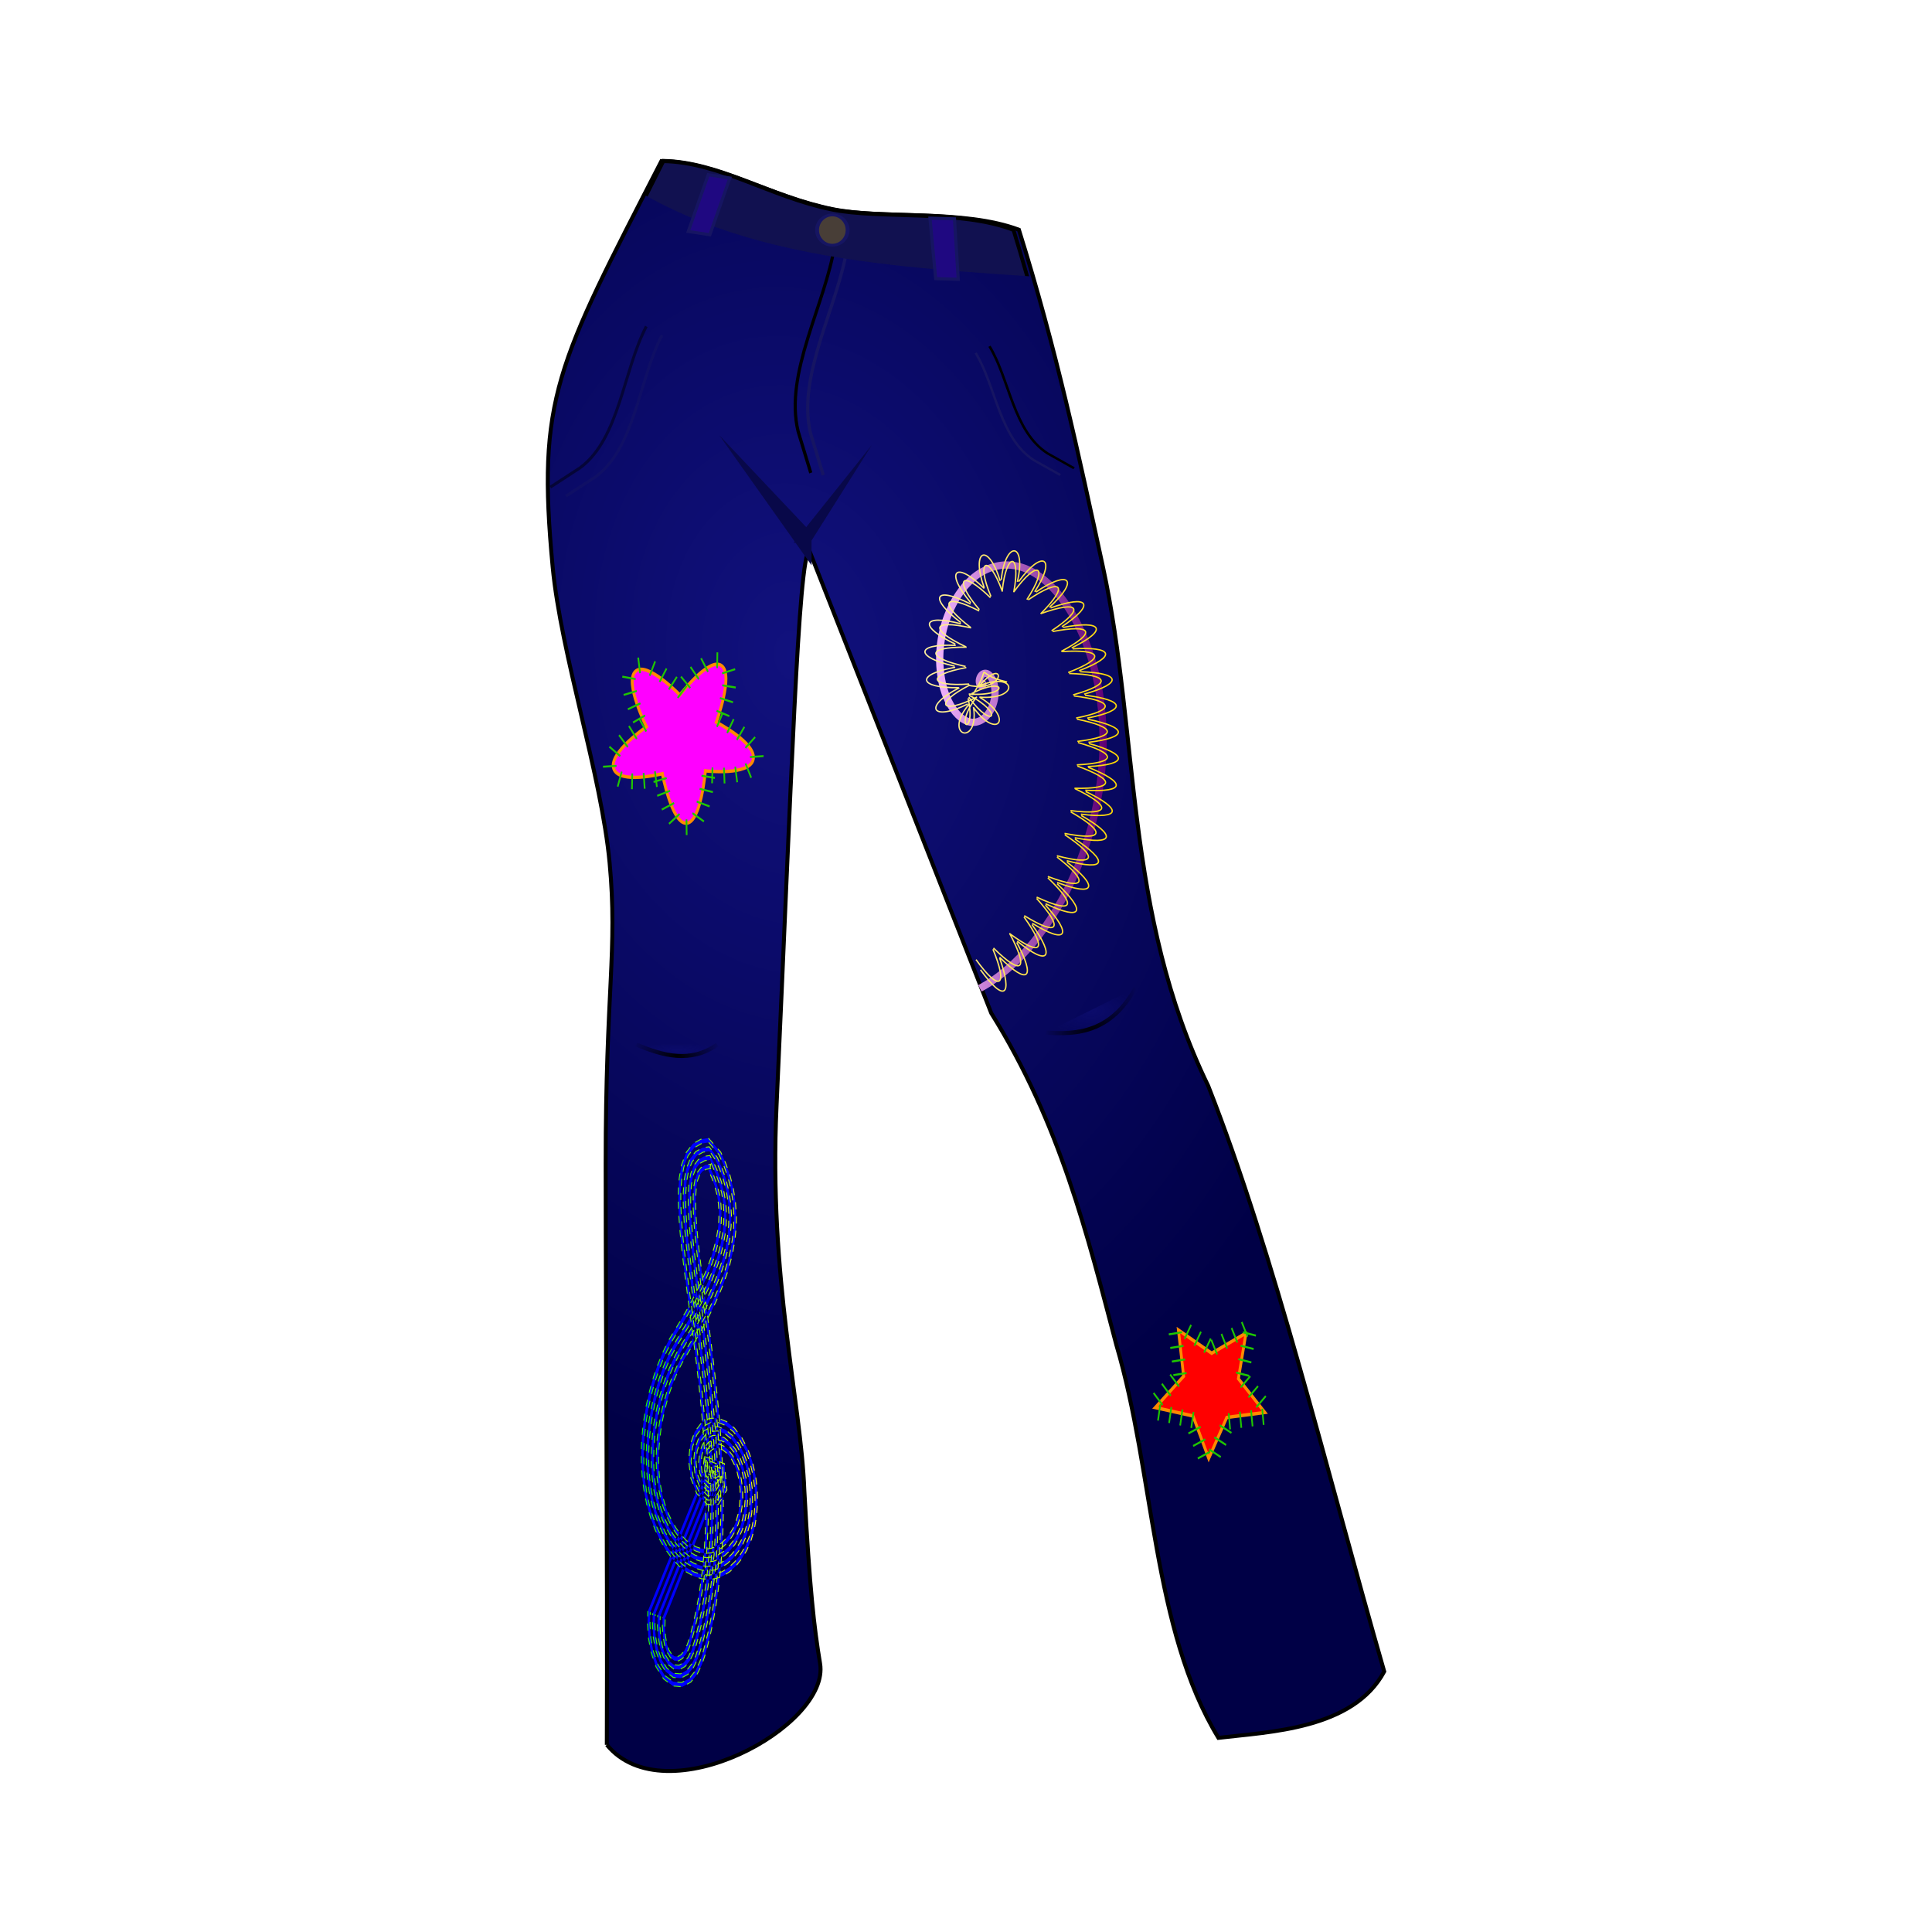 <svg:svg xmlns:dc="http://purl.org/dc/elements/1.1/" xmlns:ns2="http://creativecommons.org/ns#" xmlns:rdf="http://www.w3.org/1999/02/22-rdf-syntax-ns#" xmlns:svg="http://www.w3.org/2000/svg" height="718.272" id="svg2" version="1.0" viewBox="-202.914 -59.126 718.272 718.272" width="718.272">
  <svg:defs id="defs4">
    <svg:filter height="1.722" id="filter3489" width="1.349" x="-.174" y="-.361">
      <svg:feGaussianBlur id="feGaussianBlur3491" stdDeviation="1.784" />
    </svg:filter>
    <svg:filter height="2.762" id="filter3669" width="1.375" x="-.188" y="-.881">
      <svg:feGaussianBlur id="feGaussianBlur3671" stdDeviation="1.418" />
    </svg:filter>
    <svg:clipPath clipPathUnits="userSpaceOnUse" id="clipPath3818">
      <svg:path d="m547.86 5.219l-0.72 20.715c37.62 22.244 86.67 21.213 137.15 25l0.71-12.858-137.14-32.857z" fill="none" id="path3820" stroke="#000" stroke-width="1px" />
    </svg:clipPath>
    <svg:filter id="filter4019">
      <svg:feGaussianBlur id="feGaussianBlur4021" stdDeviation="0.718" />
    </svg:filter>
    <svg:filter height="1.1" id="filter4291" width="1.64" x="-.32" y="-.05">
      <svg:feGaussianBlur id="feGaussianBlur4293" stdDeviation="1.437" />
    </svg:filter>
    <svg:radialGradient cx="590" cy="170.25" gradientTransform="matrix(2.031 -.279 .323 2.793 -862.64 -89.898)" gradientUnits="userSpaceOnUse" id="radialGradient2530" r="110.44">
      <svg:stop id="stop3327" offset="0" stop-color="#11117e" />
      <svg:stop id="stop3329" offset="1" stop-color="#000046" />
    </svg:radialGradient>
    <svg:linearGradient gradientTransform="matrix(.391 .108 -.005 .677 338.49 95.65)" gradientUnits="userSpaceOnUse" id="linearGradient2532" x1="-2.333" x2="108.85" y1="593.9" y2="593.9">
      <svg:stop id="stop3161" offset="0" stop-color="#0eff00" />
      <svg:stop id="stop3163" offset="1" stop-color="#faff00" />
    </svg:linearGradient>
    <svg:radialGradient cx="566.43" cy="235.94" gradientTransform="matrix(1 0 0 .213 0 185.72)" gradientUnits="userSpaceOnUse" id="radialGradient2535" r="9.071">
      <svg:stop id="stop4241" offset="0" stop-color="#0b0b6b" />
      <svg:stop id="stop4243" offset="1" stop-color="#0b0b6b" stop-opacity="0" />
    </svg:radialGradient>
    <svg:radialGradient cx="566.43" cy="235.94" gradientTransform="matrix(1,-1.06859e-6,2.07985e-6,3.228,-4.9071e-4,-525.651)" gradientUnits="userSpaceOnUse" id="radialGradient2538" r="9.071">
      <svg:stop id="stop4233" offset="0" />
      <svg:stop id="stop4235" offset="1" stop-opacity="0" />
    </svg:radialGradient>
    <svg:radialGradient cx="673.21" cy="226.37" gradientTransform="matrix(1 0 0 .483 0 117.06)" gradientUnits="userSpaceOnUse" id="radialGradient2540" r="12.286">
      <svg:stop id="stop4225" offset="0" stop-color="#0b0b6b" />
      <svg:stop id="stop4227" offset="1" stop-color="#0b0b6b" stop-opacity="0" />
    </svg:radialGradient>
    <svg:radialGradient cx="673.21" cy="226.37" gradientTransform="matrix(1 1.8311e-8 -4.6103e-8 2.518 0 -343.56)" gradientUnits="userSpaceOnUse" id="radialGradient2543" r="12.286">
      <svg:stop id="stop4217" offset="0" />
      <svg:stop id="stop4219" offset="1" stop-opacity="0" />
    </svg:radialGradient>
    <svg:linearGradient gradientUnits="userSpaceOnUse" id="linearGradient2545" x1="444.24" x2="507.7" y1="266.23" y2="266.23">
      <svg:stop id="stop6748" offset="0" stop-color="#f2b5ff" />
      <svg:stop id="stop6750" offset="1" stop-color="#5f0074" />
    </svg:linearGradient>
    <svg:linearGradient gradientTransform="translate(-84.853 18.183)" gradientUnits="userSpaceOnUse" id="linearGradient2547" x1="524.71" x2="597.12" y1="245.94" y2="245.94">
      <svg:stop id="stop6756" offset="0" stop-color="#fff19e" />
      <svg:stop id="stop6758" offset="1" stop-color="#ffd800" />
    </svg:linearGradient>
  </svg:defs>
  <svg:g id="layer1" transform="translate(-299.15 -36.617)">
    <svg:g id="g2499">
      <svg:path d="m321.84 626.17c0.25-71.08-0.41-151.02-0.43-215.78-0.03-64.76 4.5-79.65 1.46-112.15s-18.1-77.61-21.16-109.9c-5.95-62.84 1.41-75.1 40.43-150.98 21.34 0.387 40.57 13.3 63.86 17.945 18.81 3.752 48.41-0.122 69.04 7.591 13.99 44.734 21.96 82.484 31.27 125.47 13.42 61.96 7.89 128.54 39.1 192.8 24.77 62.93 44.13 143.56 65.45 217.76-11.61 21.58-42.93 22.42-61.64 24.66-24.67-40.52-23.77-98.06-37.98-146.17-10.82-41.09-20.87-82.17-46.48-123.26l-67.65-172.02c-4.1 2.67-6.64 86.13-12.17 206.5-2.96 64.59 9.11 109.64 10.34 143.17 1.97 36.31 3.61 50.78 5.84 64.12 3.89 23.32-57.63 56.72-79.28 30.24z" fill="url(#radialGradient2530)" id="path3226" stroke="#000" stroke-linecap="round" stroke-width="1.476" />
      <svg:path d="m358.14 524.52l0.54-5.36 6.84 2.43 0.97 9.83s-3.15 5.3-3.15 5.3l-4.23-0.01s-3.8-3.95-3.8-3.95-2.26-5.7-2.26-5.7l-0.8-6.49s0.57-5.87 0.57-5.87l1.69-4.89s2.45-3.28 2.45-3.28l2.98-1.71s3.32-0.09 3.32-0.09l3.11 1.29 2.93 2.42s2.66 3.43 2.66 3.43l2.24 4.26 1.7 4.64 1.23 5.26 0.63 5.06 0.11 5.25s-0.35 4.77-0.35 4.77l-0.81 4.72-1.18 4.13s-1.64 3.87-1.64 3.87l-1.91 3.17-2.03 2.56-2.36 2.21-2.41 1.55-2.7 1.03-2.65 0.36s-2.88-0.29-2.88-0.29-2.88-0.97-2.88-0.97l-2.67-1.54-2.74-2.24s-2.59-2.81-2.59-2.81l-2.28-3.13-2.09-3.52-1.99-4.17-1.61-4.3s-1.37-4.73-1.37-4.73l-0.97-4.68-0.68-4.92s-0.36-4.7-0.36-4.7l-0.09-4.79 0.15-4.52s0.36-4.4 0.36-4.4l0.57-4.43 0.68-4.03 0.88-4.09 0.96-3.77 1.14-3.79 1.25-3.64 1.33-3.34 1.49-3.32 1.62-3.17 1.67-2.82 1.59-2.62 1.61-2.67 1.5-2.6 1.51-2.72s1.47-2.77 1.47-2.77 1.42-2.83 1.42-2.83l1.37-2.9 1.25-2.87 1.22-3.07 1.06-2.99 0.98-3.22 0.8-3.27 0.58-3.22 0.36-3.26 0.09-3.27-0.2-3.26-0.5-3.22-0.87-3.35-1.07-3.02-1.3-2.9 0.98-0.64s-1.81 0.28-1.81 0.28-1.41 0.8-1.41 0.8l-1.07 1.41-0.69 1.86-0.49 2.74-0.24 3.39-0.01 3.69s0.16 3.79 0.16 3.79 0.27 3.91 0.27 3.91l0.37 4.08 0.44 4.05 0.48 4.06 0.51 4.11 0.54 4.18 0.55 4.13 0.55 4.18 0.56 4.18 0.56 4.2 0.55 4.24 0.53 4.18 0.52 4.27 0.49 4.19 0.48 4.29 0.44 4.19 0.43 4.29s0.39 4.35 0.39 4.35 0.34 4.28 0.34 4.28 0.31 4.29 0.31 4.29l0.26 4.29s0.21 4.29 0.21 4.29l0.17 4.29 0.12 4.29 0.06 4.29v4.28l-0.07 4.27-0.12 4.25-0.2 4.24s-0.27 4.21-0.27 4.21-0.34 4.19-0.34 4.19l-0.41 4.15-0.5 4.11-0.57 4.07-0.67 4.06-0.74 3.95-0.82 3.9-0.91 3.82-0.99 3.75s-1.35 4.11-1.35 4.11l-1.82 3.66s-2.32 2.87-2.32 2.87l-3.13 1.73-3.53-0.32-3.44-2.61s-2.8-4.46-2.8-4.46l-1.88-5.44-0.95-5.26-0.35-5.2 0.11-4.84m21.98-51.7l0.28-4.34 5.49 2.04s0.79 8.17 0.79 8.17l-2.69 4.53-3.69-0.02s-3.33-3.46-3.33-3.46-2.03-5.11-2.03-5.11l-0.71-5.82 0.52-5.33 1.54-4.44 2.25-3.02 2.75-1.57s3.04-0.08 3.04-0.08l2.9 1.2 2.74 2.26s2.49 3.2 2.49 3.2l2.1 3.99 1.6 4.38 1.15 4.92 0.59 4.8 0.11 4.94s-0.33 4.57-0.33 4.57l-0.78 4.45-1.12 3.96-1.55 3.66s-1.82 3.02-1.82 3.02l-1.97 2.48-2.25 2.11-2.33 1.49s-2.57 0.99-2.57 0.99-2.56 0.34-2.56 0.34-2.73-0.28-2.73-0.28-2.74-0.92-2.74-0.92l-2.59-1.48-2.6-2.13-2.47-2.68s-2.2-3.03-2.2-3.03-2.02-3.4-2.02-3.4-1.89-3.96-1.89-3.96-1.56-4.13-1.56-4.13l-1.29-4.51-0.94-4.51-0.65-4.7s-0.35-4.56-0.35-4.56l-0.08-4.61s0.14-4.4 0.14-4.4 0.35-4.3 0.35-4.3l0.55-4.29 0.68-3.97 0.85-3.98 0.94-3.72 1.12-3.69 1.22-3.56 1.31-3.3 1.46-3.25s1.58-3.08 1.58-3.08l1.64-2.79 1.6-2.64 1.61-2.66s1.52-2.64 1.52-2.64 1.52-2.73 1.52-2.73l1.48-2.8 1.44-2.85 1.38-2.93 1.28-2.93 1.23-3.1 1.1-3.09 0.99-3.28 0.83-3.38 0.61-3.38 0.38-3.47 0.09-3.51s-0.22-3.53-0.22-3.53l-0.55-3.48-0.91-3.54-1.15-3.23-1.37-3.09 0.17-1.29s-1.95 0.31-1.95 0.31-1.62 0.93-1.62 0.93l-1.28 1.66-0.83 2.25-0.55 3.05-0.25 3.58-0.01 3.82 0.16 3.9 0.28 3.99 0.37 4.11 0.45 4.1 0.48 4.09 0.51 4.13 0.54 4.18 0.55 4.15 0.56 4.18 0.55 4.17 0.56 4.2 0.55 4.22 0.53 4.18 0.52 4.25 0.49 4.18 0.47 4.27 0.45 4.19s0.42 4.26 0.42 4.26l0.38 4.31 0.35 4.25 0.3 4.26s0.26 4.26 0.26 4.26 0.21 4.27 0.21 4.27l0.17 4.26 0.11 4.26 0.06 4.25v4.24l-0.06 4.23-0.13 4.21-0.19 4.2s-0.26 4.17-0.26 4.17-0.34 4.14-0.34 4.14l-0.41 4.1-0.49 4.07-0.57 4.02-0.65 3.99-0.74 3.91-0.81 3.85-0.9 3.77-0.97 3.7-1.28 3.9s-1.71 3.45-1.71 3.45-2.18 2.69-2.18 2.69l-2.85 1.59-3.2-0.29-3.11-2.36-2.54-4.05s-1.71-4.97-1.71-4.97l-0.9-4.93s-0.33-4.91-0.33-4.91l0.1-4.64m21.99-51.83l0.02-3.3 4.15 1.64s0.61 6.51 0.61 6.51-2.24 3.77-2.24 3.77-3.15-0.04-3.15-0.04-2.86-2.96-2.86-2.96-1.79-4.52-1.79-4.52l-0.63-5.16 0.48-4.79 1.38-3.99s2.05-2.75 2.05-2.75l2.51-1.43 2.77-0.08 2.69 1.11 2.56 2.1s2.31 2.98 2.31 2.98 1.95 3.71 1.95 3.71l1.51 4.13 1.07 4.57 0.56 4.55 0.1 4.63s-0.32 4.35-0.32 4.35l-0.73 4.2-1.08 3.78-1.45 3.44-1.74 2.88s-1.9 2.4-1.9 2.4l-2.14 2-2.25 1.45s-2.44 0.93-2.44 0.93l-2.47 0.34s-2.59-0.27-2.59-0.27-2.6-0.87-2.6-0.87l-2.49-1.43-2.48-2.03-2.34-2.53-2.13-2.93s-1.95-3.28-1.95-3.28-1.79-3.76-1.79-3.76l-1.49-3.96-1.23-4.29-0.9-4.34-0.62-4.49s-0.34-4.41-0.34-4.41l-0.08-4.43 0.14-4.29s0.34-4.19 0.34-4.19l0.53-4.14 0.67-3.91 0.83-3.88 0.93-3.67s1.09-3.6 1.09-3.6l1.2-3.48 1.29-3.26s1.42-3.16 1.42-3.16 1.54-3.01 1.54-3.01l1.62-2.76 1.6-2.64 1.61-2.66 1.55-2.67 1.53-2.76 1.49-2.81 1.44-2.88s1.4-2.95 1.4-2.95 1.31-2.99 1.31-2.99 1.24-3.14 1.24-3.14l1.13-3.18 1.02-3.36 0.85-3.47 0.64-3.56 0.4-3.66 0.1-3.76-0.25-3.79-0.59-3.75-0.96-3.73-1.23-3.45-1.45-3.26-0.62-1.94s-2.1 0.33-2.1 0.33l-1.84 1.05-1.47 1.92-0.99 2.65-0.6 3.35s-0.26 3.76-0.26 3.76l-0.01 3.96s0.16 4.01 0.16 4.01 0.29 4.07 0.29 4.07 0.37 4.15 0.37 4.15l0.45 4.13 0.48 4.13 0.52 4.15 0.54 4.18 0.55 4.16 0.56 4.18 0.56 4.18 0.55 4.19 0.55 4.2 0.53 4.19 0.51 4.21 0.49 4.19 0.47 4.24 0.45 4.19s0.42 4.23 0.42 4.23 0.38 4.26 0.38 4.26 0.34 4.24 0.34 4.24l0.3 4.23s0.26 4.23 0.26 4.23 0.21 4.24 0.21 4.24 0.17 4.22 0.17 4.22l0.11 4.23 0.06 4.22v4.2l-0.06 4.19-0.13 4.18-0.19 4.15-0.26 4.12s-0.33 4.1-0.33 4.1l-0.41 4.06-0.49 4.01-0.56 3.97-0.64 3.94-0.73 3.86-0.8 3.79-0.88 3.73-0.97 3.65-1.21 3.69s-1.6 3.25-1.6 3.25-2.03 2.51-2.03 2.51l-2.58 1.43-2.87-0.25-2.78-2.11s-2.27-3.64-2.27-3.64l-1.55-4.49-0.84-4.61s-0.31-4.63-0.31-4.63l0.1-4.42m21.99-51.96l-0.25-2.27 2.81 1.24s0.43 4.84 0.43 4.84l-1.78 3.01s-2.6-0.05-2.6-0.05-2.4-2.47-2.4-2.47l-1.56-3.93-0.53-4.49 0.42-4.25 1.22-3.55s1.86-2.48 1.86-2.48l2.27-1.29 2.5-0.07 2.48 1.02 2.37 1.94 2.14 2.76 1.81 3.43 1.41 3.87 0.99 4.22 0.53 4.31 0.09 4.31-0.31 4.15-0.69 3.94-1.02 3.6-1.37 3.22-1.65 2.74-1.83 2.31-2.03 1.91-2.16 1.39-2.31 0.89s-2.38 0.32-2.38 0.32-2.46-0.25-2.46-0.25-2.46-0.82-2.46-0.82l-2.4-1.38-2.34-1.92-2.22-2.4-2.05-2.82s-1.88-3.17-1.88-3.17l-1.69-3.54s-1.43-3.81-1.43-3.81l-1.17-4.05-0.87-4.18-0.59-4.28s-0.32-4.26-0.32-4.26l-0.08-4.26 0.14-4.16s0.33-4.08 0.33-4.08l0.51-4.01 0.66-3.85 0.81-3.77 0.92-3.62 1.06-3.51 1.17-3.39 1.27-3.22 1.39-3.09 1.5-2.93 1.6-2.72s1.61-2.65 1.61-2.65l1.61-2.66 1.56-2.71 1.54-2.78 1.5-2.83 1.46-2.9 1.41-2.97s1.33-3.06 1.33-3.06l1.26-3.18 1.16-3.27 1.04-3.43 0.88-3.57 0.67-3.72 0.42-3.87 0.1-4-0.26-4.05-0.65-4.02-1-3.91-1.3-3.67s-1.54-3.44-1.54-3.44l-1.41-2.6-2.25 0.36-2.05 1.17-1.68 2.18-1.14 3.05-0.65 3.65s-0.27 3.95-0.27 3.95l-0.01 4.08s0.16 4.13 0.16 4.13 0.29 4.15 0.29 4.15l0.38 4.18 0.45 4.17 0.49 4.17 0.52 4.17 0.54 4.18 0.55 4.18 0.56 4.17 0.56 4.18 0.55 4.19 0.55 4.18 0.52 4.19 0.52 4.19 0.49 4.19 0.47 4.21 0.44 4.19 0.42 4.2s0.38 4.22 0.38 4.22 0.33 4.21 0.33 4.21l0.3 4.2s0.26 4.21 0.26 4.21l0.21 4.2 0.17 4.2 0.11 4.19 0.06 4.18v4.17l-0.06 4.15-0.13 4.14s-0.19 4.11-0.19 4.11-0.26 4.08-0.26 4.08-0.33 4.05-0.33 4.05l-0.4 4.01-0.48 3.97-0.56 3.92-0.63 3.88-0.71 3.81-0.8 3.74-0.87 3.67-0.95 3.6-1.14 3.5-1.5 3.04s-1.88 2.33-1.88 2.33l-2.3 1.28-2.54-0.21-2.45-1.87-2.01-3.22-1.39-4.03-0.78-4.28s-0.29-4.34-0.29-4.34l0.1-4.22m22-52.09l-0.52-1.24 1.46 0.85s0.26 3.18 0.26 3.18l-1.33 2.24-2.06-0.06-1.93-1.98-1.32-3.34-0.45-3.82 0.37-3.7 1.07-3.11 1.66-2.21 2.04-1.16 2.22-0.06 2.27 0.93 2.18 1.79s1.97 2.53 1.97 2.53l1.66 3.15 1.32 3.62 0.91 3.87 0.49 4.05 0.09 4.01s-0.29 3.93-0.29 3.93l-0.65 3.69-0.97 3.42-1.28 3.01s-1.56 2.59-1.56 2.59l-1.77 2.23-1.92 1.81-2.08 1.34-2.18 0.84-2.29 0.31-2.32-0.24s-2.32-0.78-2.32-0.78l-2.31-1.32-2.2-1.82-2.1-2.26-1.98-2.71-1.81-3.05-1.58-3.34-1.37-3.64-1.1-3.83-0.84-4.01-0.56-4.06s-0.31-4.12-0.31-4.12l-0.08-4.08s0.14-4.05 0.14-4.05 0.32-3.97 0.32-3.97l0.49-3.86 0.65-3.8 0.79-3.66 0.91-3.57 1.03-3.42 1.14-3.3 1.26-3.18 1.35-3.01 1.46-2.86 1.57-2.68 1.62-2.66 1.61-2.67 1.59-2.74 1.54-2.79 1.52-2.85 1.47-2.93 1.42-3 1.36-3.12s1.27-3.21 1.27-3.21l1.19-3.37 1.06-3.49 0.91-3.68 0.7-3.88 0.43-4.08 0.11-4.23s-0.28-4.32-0.28-4.32l-0.69-4.29-1.05-4.1-1.38-3.88s-1.61-3.62-1.61-3.62l-2.21-3.25s-2.4 0.38-2.4 0.38l-2.26 1.29s-1.88 2.44-1.88 2.44l-1.29 3.45-0.71 3.95s-0.28 4.14-0.28 4.14l-0.02 4.21s0.18 4.24 0.18 4.24 0.29 4.23 0.29 4.23l0.38 4.21 0.46 4.21 0.49 4.21 0.52 4.19 0.54 4.18 0.56 4.19 0.55 4.18 0.56 4.18 0.55 4.17 0.55 4.17 0.52 4.19 0.52 4.17 0.49 4.19 0.46 4.17 0.45 4.19 0.41 4.18s0.37 4.18 0.37 4.18l0.34 4.18s0.3 4.18 0.3 4.18l0.25 4.18 0.21 4.17s0.17 4.17 0.17 4.17l0.11 4.16 0.05 4.14v4.13l-0.06 4.12-0.12 4.09-0.19 4.07-0.25 4.04s-0.33 4-0.33 4l-0.4 3.97-0.47 3.92-0.55 3.87-0.63 3.82-0.7 3.75-0.79 3.7-0.86 3.62-0.93 3.55-1.08 3.29-1.39 2.84s-1.74 2.15-1.74 2.15l-2.02 1.12-2.2-0.17-2.12-1.62-1.75-2.81-1.23-3.55-0.72-3.97-0.27-4.04 0.1-4.01m22-52.22l-0.78-0.21 0.11 0.45 0.08 1.52-0.87 1.48s-1.52-0.08-1.52-0.08-1.46-1.49-1.46-1.49l-1.09-2.75-0.36-3.16 0.32-3.15 0.92-2.66 1.46-1.95 1.8-1.01 1.94-0.06s2.08 0.84 2.08 0.84l1.99 1.63 1.79 2.3 1.51 2.88 1.23 3.36 0.82 3.53 0.47 3.8 0.08 3.7s-0.28 3.72-0.28 3.72l-0.6 3.42-0.93 3.25-1.19 2.79-1.47 2.45-1.7 2.15-1.81 1.7-2 1.29s-2.05 0.8-2.05 0.8l-2.2 0.29-2.17-0.23s-2.19-0.72-2.19-0.72l-2.21-1.27-2.08-1.71-1.98-2.12s-1.89-2.61-1.89-2.61-1.74-2.94-1.74-2.94l-1.49-3.13s-1.31-3.47-1.31-3.47l-1.03-3.6-0.8-3.84-0.53-3.86s-0.3-3.97-0.3-3.97l-0.07-3.9 0.13-3.93 0.31-3.87 0.48-3.71 0.64-3.74 0.76-3.56 0.89-3.52 1.01-3.33 1.11-3.22 1.24-3.13 1.32-2.94 1.41-2.78 1.56-2.64s1.62-2.67 1.62-2.67l1.61-2.67 1.61-2.78 1.56-2.81s1.52-2.87 1.52-2.87l1.48-2.94 1.44-3.03s1.38-3.18 1.38-3.18l1.29-3.26 1.23-3.45 1.08-3.57 0.93-3.78 0.72-4.04 0.46-4.28 0.11-4.48-0.3-4.59-0.73-4.55-1.1-4.28-1.46-4.11-1.69-3.79s-3-3.91-3-3.91-2.55 0.4-2.55 0.4l-2.48 1.43s-2.08 2.69-2.08 2.69l-1.44 3.84-0.76 4.25s-0.3 4.33-0.3 4.33l-0.01 4.34s0.18 4.35 0.18 4.35l0.3 4.32 0.38 4.24 0.46 4.25 0.5 4.25 0.52 4.21 0.54 4.19 0.56 4.19 0.56 4.18 0.56 4.18 0.54 4.17 0.55 4.16 0.52 4.18 0.51 4.15 0.49 4.19 0.46 4.14 0.45 4.19 0.41 4.15s0.37 4.13 0.37 4.13l0.33 4.16s0.3 4.16 0.3 4.16l0.25 4.15s0.21 4.14 0.21 4.14l0.16 4.14 0.12 4.12 0.05 4.11v4.09l-0.06 4.08-0.12 4.05s-0.19 4.03-0.19 4.03l-0.25 3.99-0.32 3.96-0.4 3.92-0.47 3.88-0.54 3.82-0.62 3.75-0.69 3.71-0.77 3.65-0.85 3.57-0.93 3.5-1 3.08s-1.29 2.63-1.29 2.63l-1.59 1.97-1.74 0.98-1.87-0.14-1.79-1.37s-1.49-2.4-1.49-2.4l-1.06-3.08-0.67-3.64-0.24-3.75 0.09-3.81m22-52.35l-1.04 0.83s-1.24 0.05-1.24 0.05l-0.1-0.15-0.41 0.72-0.98-0.09-0.99-1-0.85-2.16-0.28-2.49 0.28-2.61 0.76-2.21 1.26-1.69 1.56-0.87 1.67-0.05 1.87 0.75 1.8 1.47s1.62 2.08 1.62 2.08l1.37 2.6 1.13 3.11 0.74 3.17 0.44 3.55 0.06 3.39-0.26 3.51-0.56 3.17-0.87 3.07-1.1 2.58-1.39 2.31-1.63 2.06-1.7 1.6-1.92 1.24s-1.92 0.74-1.92 0.74-2.1 0.29-2.1 0.29-2.04-0.22-2.04-0.22l-2.04-0.67-2.13-1.22-1.94-1.6-1.86-1.99-1.82-2.5-1.67-2.83s-1.38-2.92-1.38-2.92l-1.25-3.3-0.97-3.38-0.76-3.67-0.5-3.65s-0.29-3.82-0.29-3.82l-0.07-3.73 0.13-3.81s0.3-3.76 0.3-3.76l0.46-3.57 0.63-3.68 0.73-3.45 0.89-3.47 0.98-3.24s1.08-3.13 1.08-3.13l1.22-3.1 1.29-2.85 1.37-2.7 1.54-2.61 1.63-2.69 1.61-2.66s1.62-2.81 1.62-2.81 1.57-2.83 1.57-2.83l1.53-2.89 1.5-2.97 1.44-3.06 1.42-3.24s1.31-3.29 1.31-3.29l1.25-3.55 1.1-3.64 0.95-3.87 0.76-4.22 0.48-4.48 0.11-4.72s-0.32-4.85-0.32-4.85l-0.78-4.82-1.15-4.47-1.52-4.32s-1.78-3.97-1.78-3.97-3.8-4.57-3.8-4.57l-2.69 0.43-2.69 1.55s-2.28 2.95-2.28 2.95l-1.6 4.24-0.8 4.55-0.32 4.52-0.01 4.47 0.18 4.46s0.31 4.4 0.31 4.4 0.38 4.28 0.38 4.28l0.47 4.28 0.5 4.28 0.52 4.25 0.54 4.18 0.56 4.21 0.56 4.18 0.56 4.17 0.55 4.17 0.54 4.14 0.52 4.18 0.51 4.13 0.49 4.18 0.46 4.12 0.44 4.19s0.41 4.12 0.41 4.12l0.37 4.09 0.33 4.13s0.29 4.13 0.29 4.13 0.26 4.13 0.26 4.13l0.2 4.11 0.16 4.1 0.11 4.09 0.06 4.08v4.06l-0.06 4.03-0.12 4.01-0.19 3.99-0.25 3.95s-0.32 3.91-0.32 3.91l-0.39 3.88-0.46 3.82-0.54 3.78-0.6 3.69-0.69 3.66-0.76 3.59-0.84 3.53-0.91 3.45-0.94 2.88-1.17 2.42-1.45 1.79s-1.47 0.83-1.47 0.83l-1.53-0.11-1.46-1.12-1.23-1.99-0.9-2.61-0.6-3.31s-0.23-3.46-0.23-3.46l0.09-3.6m22.01-52.48l-1.31 1.85s-2.59-0.34-2.59-0.34l-0.27-1.81 0.05-0.05-0.45-0.09-0.51-0.52-0.63-1.57-0.18-1.82 0.22-2.07 0.61-1.77 1.06-1.41 1.33-0.74 1.39-0.04 1.66 0.66 1.61 1.32s1.45 1.85 1.45 1.85l1.22 2.32 1.04 2.85 0.66 2.83 0.4 3.3 0.06 3.08-0.25 3.3-0.51 2.91-0.83 2.89-1 2.36-1.31 2.17s-1.57 1.98-1.57 1.98l-1.57 1.5-1.84 1.18-1.79 0.7s-2.02 0.27-2.02 0.27-1.9-0.2-1.9-0.2l-1.9-0.63-2.03-1.16-1.82-1.5s-1.73-1.85-1.73-1.85-1.74-2.39-1.74-2.39-1.6-2.71-1.6-2.71l-1.29-2.71-1.18-3.15-0.9-3.14-0.73-3.51-0.48-3.43s-0.27-3.68-0.27-3.68l-0.07-3.55 0.13-3.69s0.29-3.65 0.29-3.65l0.44-3.43 0.62-3.62 0.71-3.35 0.88-3.42 0.95-3.15 1.05-3.04 1.21-3.06 1.25-2.78 1.33-2.62 1.52-2.57s1.63-2.7 1.63-2.7l1.61-2.66 1.65-2.85 1.58-2.85 1.54-2.91 1.5-2.99 1.46-3.08 1.44-3.31s1.33-3.33 1.33-3.33l1.28-3.63 1.12-3.71 0.98-3.98 0.79-4.38 0.5-4.69 0.11-4.96s-0.34-5.11-0.34-5.11l-0.82-5.08-1.2-4.66s-1.6-4.55-1.6-4.55-1.85-4.14-1.85-4.14-4.6-5.22-4.6-5.22l-2.84 0.45-2.91 1.67s-2.47 3.2-2.47 3.2-1.75 4.65-1.75 4.65l-0.86 4.85s-0.33 4.71-0.33 4.71l-0.01 4.6 0.18 4.57s0.31 4.48 0.31 4.48 0.39 4.31 0.39 4.31l0.47 4.33 0.5 4.31 0.53 4.27 0.54 4.18 0.56 4.22 0.56 4.18 0.56 4.18 0.55 4.15 0.54 4.13 0.52 4.18 0.51 4.11 0.49 4.18 0.45 4.09 0.45 4.19 0.4 4.09 0.36 4.05s0.33 4.11 0.33 4.11 0.3 4.1 0.3 4.1l0.25 4.09 0.2 4.09s0.16 4.07 0.16 4.07l0.11 4.06 0.06 4.04v4.02l-0.06 3.99-0.12 3.98-0.19 3.94s-0.24 3.91-0.24 3.91-0.32 3.87-0.32 3.87l-0.39 3.82-0.46 3.78-0.53 3.73-0.59 3.63-0.68 3.61-0.75 3.54-0.83 3.47-0.89 3.4-0.87 2.68-1.07 2.22-1.3 1.61s-1.19 0.67-1.19 0.67l-1.21-0.07-1.13-0.86-0.96-1.58-0.74-2.14-0.54-2.99-0.21-3.17 0.09-3.4" fill="#00f" fill-rule="evenodd" id="path9909" stroke="url(#linearGradient2532)" stroke-dasharray="2.643, 2.643" stroke-width=".33" />
      <svg:g id="g3301" transform="matrix(4.967 0 0 6.037 -2176.1 55.537)">
        <svg:path d="m550.75 69.167l-0.57 2.81 1.98 2.078-2.85 0.309-1.35 2.526-1.18-2.619s-2.82-0.517-2.82-0.517l2.12-1.927-0.39-2.846 2.49 1.428 2.57-1.242v0" fill="#f00" id="path11677" stroke="#ff8a00" stroke-linecap="round" stroke-width=".212" />
        <svg:path d="m551.15 70.974s-1.47-0.308-1.47-0.308m1.39 1.158l-1.09 1.039m2.25 0.184l-1.08 1.039m0.09 0.826l-0.17-1.496m-1.51 1.678l-0.16-1.497m-0.14 2.462s-1.33-0.715-1.33-0.715m-0.79 1.546s1.37-0.616 1.37-0.616m-2.07-0.925s1.37-0.616 1.37-0.616m-1.99 0.126l0.26-1.481m-1.92 1.178l0.26-1.482m0.03-0.785l1.01 1.116m-0.15-1.646l1.49-0.2m-1.72-1.474l1.49-0.2m0.07-1.221l-0.74 1.306m2.21-0.466l-0.75 1.306m1.55-1.591l0.65 1.357m1.93-1.255s-1.47-0.308-1.47-0.308m1.3 1.135s-1.47-0.309-1.47-0.309m1.13 1.962s-1.47-0.309-1.47-0.309m2.14 0.943l-1.08 1.039m1.5 1.348l-0.16-1.497m-1.51 1.678l-0.17-1.497m-0.57 1.81s-1.33-0.715-1.33-0.715m0.53 2.201l-1.32-0.715m-0.75 0.033s1.37-0.617 1.37-0.617m-1.51-0.492l0.26-1.481m-1.92 1.177l0.26-1.481m-1.42-0.37l1.01 1.116m0.23-2.25l1.01 1.116m-0.88-1.916s1.48-0.2 1.48-0.2m-1.71-1.474s1.48-0.2 1.48-0.2m0.93 0.036l-0.75 1.306m1.52-0.806l0.66 1.358m0.86-2.089l0.65 1.358m0.11-1.723l0.65 1.358m0.07 1.128s-1.47-0.308-1.47-0.308m1.39 1.158l-1.09 1.039m2.25 0.184l-1.08 1.039m0.09 0.826l-0.17-1.496m-1.51 1.678l-0.16-1.497m-0.14 2.462s-1.33-0.715-1.33-0.715m-0.79 1.546s1.37-0.616 1.37-0.616m-2.07-0.925s1.37-0.616 1.37-0.616m-1.99 0.126l0.26-1.481m-1.92 1.178l0.26-1.482m0.03-0.785l1.01 1.116m-0.15-1.646l1.49-0.2m-1.72-1.474l1.49-0.2m0.07-1.221l-0.74 1.306m2.21-0.466l-0.75 1.306m1.55-1.591l0.65 1.357" fill="#008000" fill-rule="evenodd" id="path9468" stroke="#1fc600" stroke-dasharray="0.999, 0.999" stroke-width=".125" />
      </svg:g>
      <svg:g id="g3305" transform="matrix(5.05 0 0 5.87 -2524.1 -214.51)">
        <svg:path d="m569.42 84.847c-1.08 0.061-1.78-3.135-1.78-3.135s-3.19 0.692-3.58-0.315c-0.4-1.007 2.41-2.657 2.41-2.657s-1.65-2.826-0.81-3.51c0.83-0.684 3.27 1.493 3.27 1.493s2.17-2.439 3.07-1.854c0.91 0.584-0.39 3.579-0.39 3.579s2.99 1.319 2.72 2.364-3.52 0.719-3.52 0.719-0.32 3.255-1.39 3.316v0" fill="#f0f" id="path11679" stroke="#ff8a00" stroke-linecap="round" stroke-width=".212" />
        <svg:path d="m567.6 83.985l1.36-0.624m-1.97-1.126s1.46-0.378 1.46-0.378m-2.11 0.805l-0.12-1.502m-1.87 1.37l0.45-1.432m-1.06-1.097l1.21 0.904m0.23-2.213l0.87 1.232m-0.57-1.455s1.34-0.674 1.34-0.674m-2.03-1.072l1.46-0.381m-0.39-1.984l0.21 1.491m1.88-0.801l-0.78 1.284m2.25-0.178l-0.98 1.138m1.27-2.344l0.93 1.186m1.05-2.108l-0.03 1.505m1.38 0.723s-1.49-0.214-1.49-0.214m1.02 2.026s-1.42-0.517-1.42-0.517m1.74 0.705l-0.72 1.321m2.3-0.184l-1.08 1.034m0.79 1.545l-0.63-1.37m-1.33 1.727l-0.07-1.504m-0.64 1.155l-1.49-0.21m1.1 2.016s-1.43-0.464-1.43-0.464m-0.26 2.279l-0.02-1.505m-1.28 0.79l1.17-0.936m-2.04-0.837l1.42-0.48m-1.44-0.082l-0.22-1.489m-1.62 1.633l0.04-1.505m-2.17 0.082l1.5-0.082m-0.32-1.92l0.98 1.145m0.49-2.218l0.81 1.27m-1.63-1.834l1.39-0.568m-1.8-1.499l1.48 0.234m0.94-1.204l-0.61 1.374m2.21-0.389l-0.9 1.204m1.2-1.221l1.04 1.094m0.44-2.255l0.77 1.296m1.74-0.606l-1.44 0.401m1.28 1.699l-1.45-0.407m0.7 1.06l-0.65 1.353m2.24-0.454l-0.84 1.248m2.25 0.606s-1.49 0.089-1.49 0.089m-0.45 1.567l-0.22-1.491m-1.63 1.556l0.05-1.504m0.01 2.063s-1.47-0.314-1.47-0.314m0.81 2.175l-1.27-0.797m0 1.658l-0.02-1.505m-1.81-0.109l1.36-0.624m-1.97-1.126s1.46-0.378 1.46-0.378m-2.11 0.805l-0.12-1.502m-1.87 1.37l0.45-1.432m-1.06-1.097l1.21 0.904m0.23-2.213l0.87 1.232m-0.57-1.455s1.34-0.674 1.34-0.674m-2.03-1.072l1.46-0.381m-0.39-1.984l0.21 1.491m1.88-0.801l-0.78 1.284m2.25-0.178l-0.98 1.138m1.27-2.344l0.93 1.186m1.05-2.108l-0.03 1.505m1.38 0.723s-1.49-0.214-1.49-0.214m1.02 2.026s-1.42-0.517-1.42-0.517m1.74 0.705l-0.72 1.321m2.3-0.184l-1.08 1.034m0.79 1.545l-0.63-1.37m-1.33 1.727l-0.07-1.504m-0.64 1.155l-1.49-0.21m1.1 2.016s-1.43-0.464-1.43-0.464" fill="#008000" fill-rule="evenodd" id="path5437" stroke="#1fc600" stroke-dasharray="0.999, 0.999" stroke-width=".125" />
      </svg:g>
      <svg:path d="m557.86 234.51c5.71 2.8 11.43 4.7 17.14 0" fill="url(#radialGradient2535)" fill-rule="evenodd" filter="url(#filter3669)" id="path3317" stroke="url(#radialGradient2538)" stroke-width="1px" transform="matrix(1.76 0 0 1.489 -649.05 16.662)" />
      <svg:path d="m397.99 178.39l-6.73 0.97 29.12-36.45-22.39 35.48z" fill="#080849" fill-rule="evenodd" id="path3323" />
      <svg:g fill="none" id="g4341" stroke-width="1px" transform="matrix(-1.161 -.207 -.242 1.233 1119.1 142.18)">
        <svg:path d="m605 41.648c-0.78 18.02 7.92 40.194 0 56.428l-6.43 11.434" filter="url(#filter4291)" id="path4247" stroke="#000" />
        <svg:path d="m601 41.648c-0.78 18.02 7.92 40.194 0 56.428l-6.43 11.434" id="path4249" stroke="#161562" />
      </svg:g>
      <svg:path d="m599.86 111.08v7.85l-24.29-31.425 24.29 23.575z" fill="#080849" fill-rule="evenodd" filter="url(#filter4019)" id="path3321" transform="matrix(1.414 0 0 1.541 -450.25 4.396)" />
      <svg:g fill="none" id="g4353" opacity=".463" transform="matrix(1.26 .7 -.642 1.373 -315.13 -376.93)">
        <svg:path d="m605 41.648c-0.78 18.02 7.92 40.194 0 56.428l-6.43 11.434" filter="url(#filter4291)" id="path4347" stroke="#000" stroke-width="1px" transform="matrix(.758 0 0 .678 92.1 37.518)" />
        <svg:path d="m555.33 65.773c-0.59 12.225 6 27.269 0 38.287l-4.88 7.75" id="path4349" stroke="#161562" stroke-width=".717px" />
      </svg:g>
      <svg:g fill="none" id="g4357" transform="matrix(-1.109 .531 .566 1.042 1037.6 -254.71)">
        <svg:path d="m605 41.648c-0.78 18.02 7.92 40.194 0 56.428l-6.43 11.434" filter="url(#filter4291)" id="path4359" stroke="#000" stroke-width="1px" transform="matrix(.758 0 0 .678 92.1 37.518)" />
        <svg:path d="m555.33 65.773c-0.59 12.225 6 27.269 0 38.287l-4.88 7.75" id="path4361" stroke="#161562" stroke-width=".717px" />
      </svg:g>
      <svg:path clip-path="url(#clipPath3818)" d="m551.54 392.32c0.18-46.12-7.36-86.87-7.38-128.89-0.01-42.02 3.19-51.68 1.04-72.77-2.15-21.08-12.8-50.36-14.96-71.31-4.21-40.769 1-48.724 28.59-97.964 15.08 0.254 28.68 8.633 45.15 11.647 13.3 2.434 34.22-0.079 48.81 4.925 9.89 29.029 15.53 53.518 22.11 81.412 9.49 40.2 5.57 83.4 27.64 125.1 17.52 40.83 31.2 93.15 46.28 141.3-8.21 14-23.28 10.84-36.51 12.29-17.45-26.29-23.88-59.92-33.93-91.14-7.64-26.66-14.75-53.31-32.86-79.97l-47.83-111.62c-2.9 1.74-4.69 55.88-8.6 133.99-2.1 41.91 6.44 71.14 7.31 92.89 1.39 23.56-2.73 34.77 0.59 43 3.79 9.41-29.96 23.28-45.45 7.11z" fill="#111150" id="path3814" stroke="#000" stroke-linecap="round" transform="matrix(1.385 0 0 1.542 -431.11 4.376)" />
      <svg:path d="m383.57 234.15a3.929 5.357 0 1 1 -7.86 0 3.929 5.357 0 1 1 7.86 0z" fill="#483e37" id="path4375" stroke="#161562" stroke-linecap="round" transform="matrix(1.444 0 0 1.051 -142.52 -183.07)" />
      <svg:rect fill="#1f0881" height="22.363" id="rect4377" stroke="#161562" stroke-linecap="round" stroke-width="1.179" transform="matrix(.989 .15 -.332 .943 0 0)" width="8.12" x="359.46" y="-12.154" />
      <svg:path d="m441.98 58.603l9.1 0.252 1.41 22.473-8.39-0.251-2.12-22.474z" fill="#1f0881" id="rect4379" stroke="#161562" stroke-linecap="round" stroke-width="1.169" />
      <svg:g id="g6815" transform="translate(0)">
        <svg:path d="m661.43 231.65c8.26 0.58 17.13-0.06 23.57-10.72" fill="url(#radialGradient2540)" fill-rule="evenodd" filter="url(#filter3489)" id="path3315" stroke="url(#radialGradient2543)" stroke-width="1px" transform="matrix(1.414 0 0 1.541 -450.25 4.396)" />
        <svg:path d="m461.45 231.67v0.01c0 0.01-0.01 0-0.01-0.01-0.02-0.02 0-0.06 0.01-0.08 0.05-0.07 0.13 0.01 0.16 0.08 0.1 0.25-0.03 0.55-0.16 0.68-0.37 0.35-0.81-0.14-0.98-0.68-0.44-1.36 0.22-2.89 0.98-3.46 1.75-1.33 3.64 0.88 4.32 3.46 1.46 5.53-1.19 11.33-4.32 13.31-6.3 4.01-12.74-3.9-14.84-13.31-4.03-18.01 4.55-36.05 14.84-41.67 18.84-10.3 37.37 13.27 42.89 41.67 9.45 48.6-15.95 98.36-43.8 113.26" fill="none" id="path5302" stroke="url(#linearGradient2545)" stroke-width="2.7" />
        <svg:path d="m456.25 232.27c14.51 3.02 13.81-11.52 3.96 0.38m0.11-0.2c13.72-5.63 15.43 5.38 0.02 4.22m0.21 0.1c12.69 7.66 6.55 16.19-2.49 3.66m0.15 0.16c2.02 14.69-11.79 10.54-1.74-1.2m-0.47-0.16c-13.26 6.65-16.88 0.95-3.1-6.04m-0.25-0.03c-14.83 0.18-16.48-4.83-1.28-7.6m-0.26-0.42c-14.48-3.21-14.99-8.42 0.45-7.72m-0.16-0.47c-13.4-6.36-12.88-11.44 2.08-7.54m-0.06-0.49c-11.78-9.01-10.12-13.87 3.66-6.87m0.05-0.5c-9.59-11.32-6.03-16.06 5.04-5.28m-0.02-0.27c-5.06-13.93 1.39-17.32 5.94-2.55m0.38-0.31c1.48-14.76 9.48-14.4 6 0.66m0.49-0.08c8.68-12.02 14.35-9.19 5.95 3.78m0.48 0.09c12.26-8.34 16.41-4.74 5 5.69m0.45 0.22c13.97-4.99 17.04-1.58 4.18 6.98m0.41 0.28c14.56-2.79 17.1 0.79 3.23 7.61m0.37 0.34c14.81-0.88 16.83 2.59 2.4 8.14m0.34 0.37c14.82 0.45 16.4 4.16 1.52 8.34m0.31 0.39c14.71 1.84 15.99 5.5 0.84 8.53m0.27 0.42c14.53 2.95 15.51 6.69 0.17 8.58m0.24 0.44c14.28 4.02 14.95 7.8-0.49 8.58m0.22 0.26c13.76 5.54 14.29 9.37-1.14 8.53m0.16 0.47c13.34 6.48 13.56 10.32-1.78 8.43m0.13 0.48c12.86 7.38 12.75 11.2-2.43 8.27m0.1 0.48c12.33 8.24 11.88 12.02-3.06 8.06m0.07 0.5c11.74 9.06 10.81 13.09-3.64 7.59m0.01 0.5c10.74 10.23 9.67 13.94-4.34 7.41m-0.03 0.49c9.96 10.99 8.26 14.88-4.9 6.77m-0.08 0.49c8.62 12.07 6.47 15.9-5.52 6.15m-0.15 0.48c6.98 13.08 4.58 16.37-6.41 5.5m0.03 0.28c4.95 13.98 1.91 16.92-7.11 4.38m9.88-106.98c-14.01-3.24-4.37-8.01-12.89 4.88m-0.29-0.56c13.14-6.87 14.34 1.32-1.07 0.15m0.15 0.48c13.2 6.76 8.9 13.21-0.14 0.68m-0.27 0.42c3.34 14.44-6.17 11.68 3.25-0.57m-0.12 0.21c-13.25 6.65-16.17 2.39-2.39-4.6m-0.37-0.33c-14.79 1.06-16.22-3.36-1.01-6.12m-0.27-0.42c-14.48-3.21-15.07-7.3 0.38-7.16m-0.22-0.12c-13.4-6.36-13.18-10.42 1.9-7.05m-0.18-0.17c-11.78-9.01-10.59-13.13 3.19-6.13m0.04-0.5c-9.59-11.31-6.94-15.22 4.13-4.44m0.19-0.46c-5.79-13.65-0.99-16.31 4.27-1.78m-0.08-0.21c1.47-14.76 7.12-14.76 4.29 0.43m0.09-0.22c8.68-12.02 13.19-10.01 4.78 2.96m0.49 0.09c12.26-8.34 15.56-5.71 4.62 5.21m0.19-0.13c13.97-4.98 16.76-2.14 3.89 6.42m0.41 0.28c14.57-2.79 16.82 0.14 3.17 7.39m0.28 0.05c14.8-0.88 16.74 2.24 2.32 7.79m0.34 0.36c14.82 0.45 16.36 3.78 1.48 7.96m0.3 0.39c14.72 1.83 15.99 5.19 0.83 8.22m0.28 0.41c14.53 2.96 15.52 6.38 0.18 8.28m0.24 0.43c14.28 4.03 14.98 7.51-0.45 8.29m0.21 0.45c13.94 5.05 14.36 8.56-1.09 8.25m0.21 0.14c13.34 6.48 13.64 10.05-1.7 8.16m0.13 0.48c12.86 7.38 12.85 10.94-2.33 8m0.1 0.49c12.33 8.24 12 11.77-2.94 7.81m0.06 0.49c11.75 9.06 11.03 12.72-3.42 7.22m0.01 0.5c10.74 10.23 9.84 13.7-4.17 7.17m-0.02 0.49c9.96 10.99 8.56 14.51-4.59 6.4m-0.09 0.49c8.62 12.07 6.98 15.3-5.44 6.1m0.17 0.17c6.98 13.08 4.9 16.14-6.09 5.27m-0.19 0.46c5.68 13.7 2.73 16.41-6.29 3.86" fill="none" id="path1052" stroke="url(#linearGradient2547)" stroke-width=".507" />
      </svg:g>
    </svg:g>
  </svg:g>
</svg:svg>